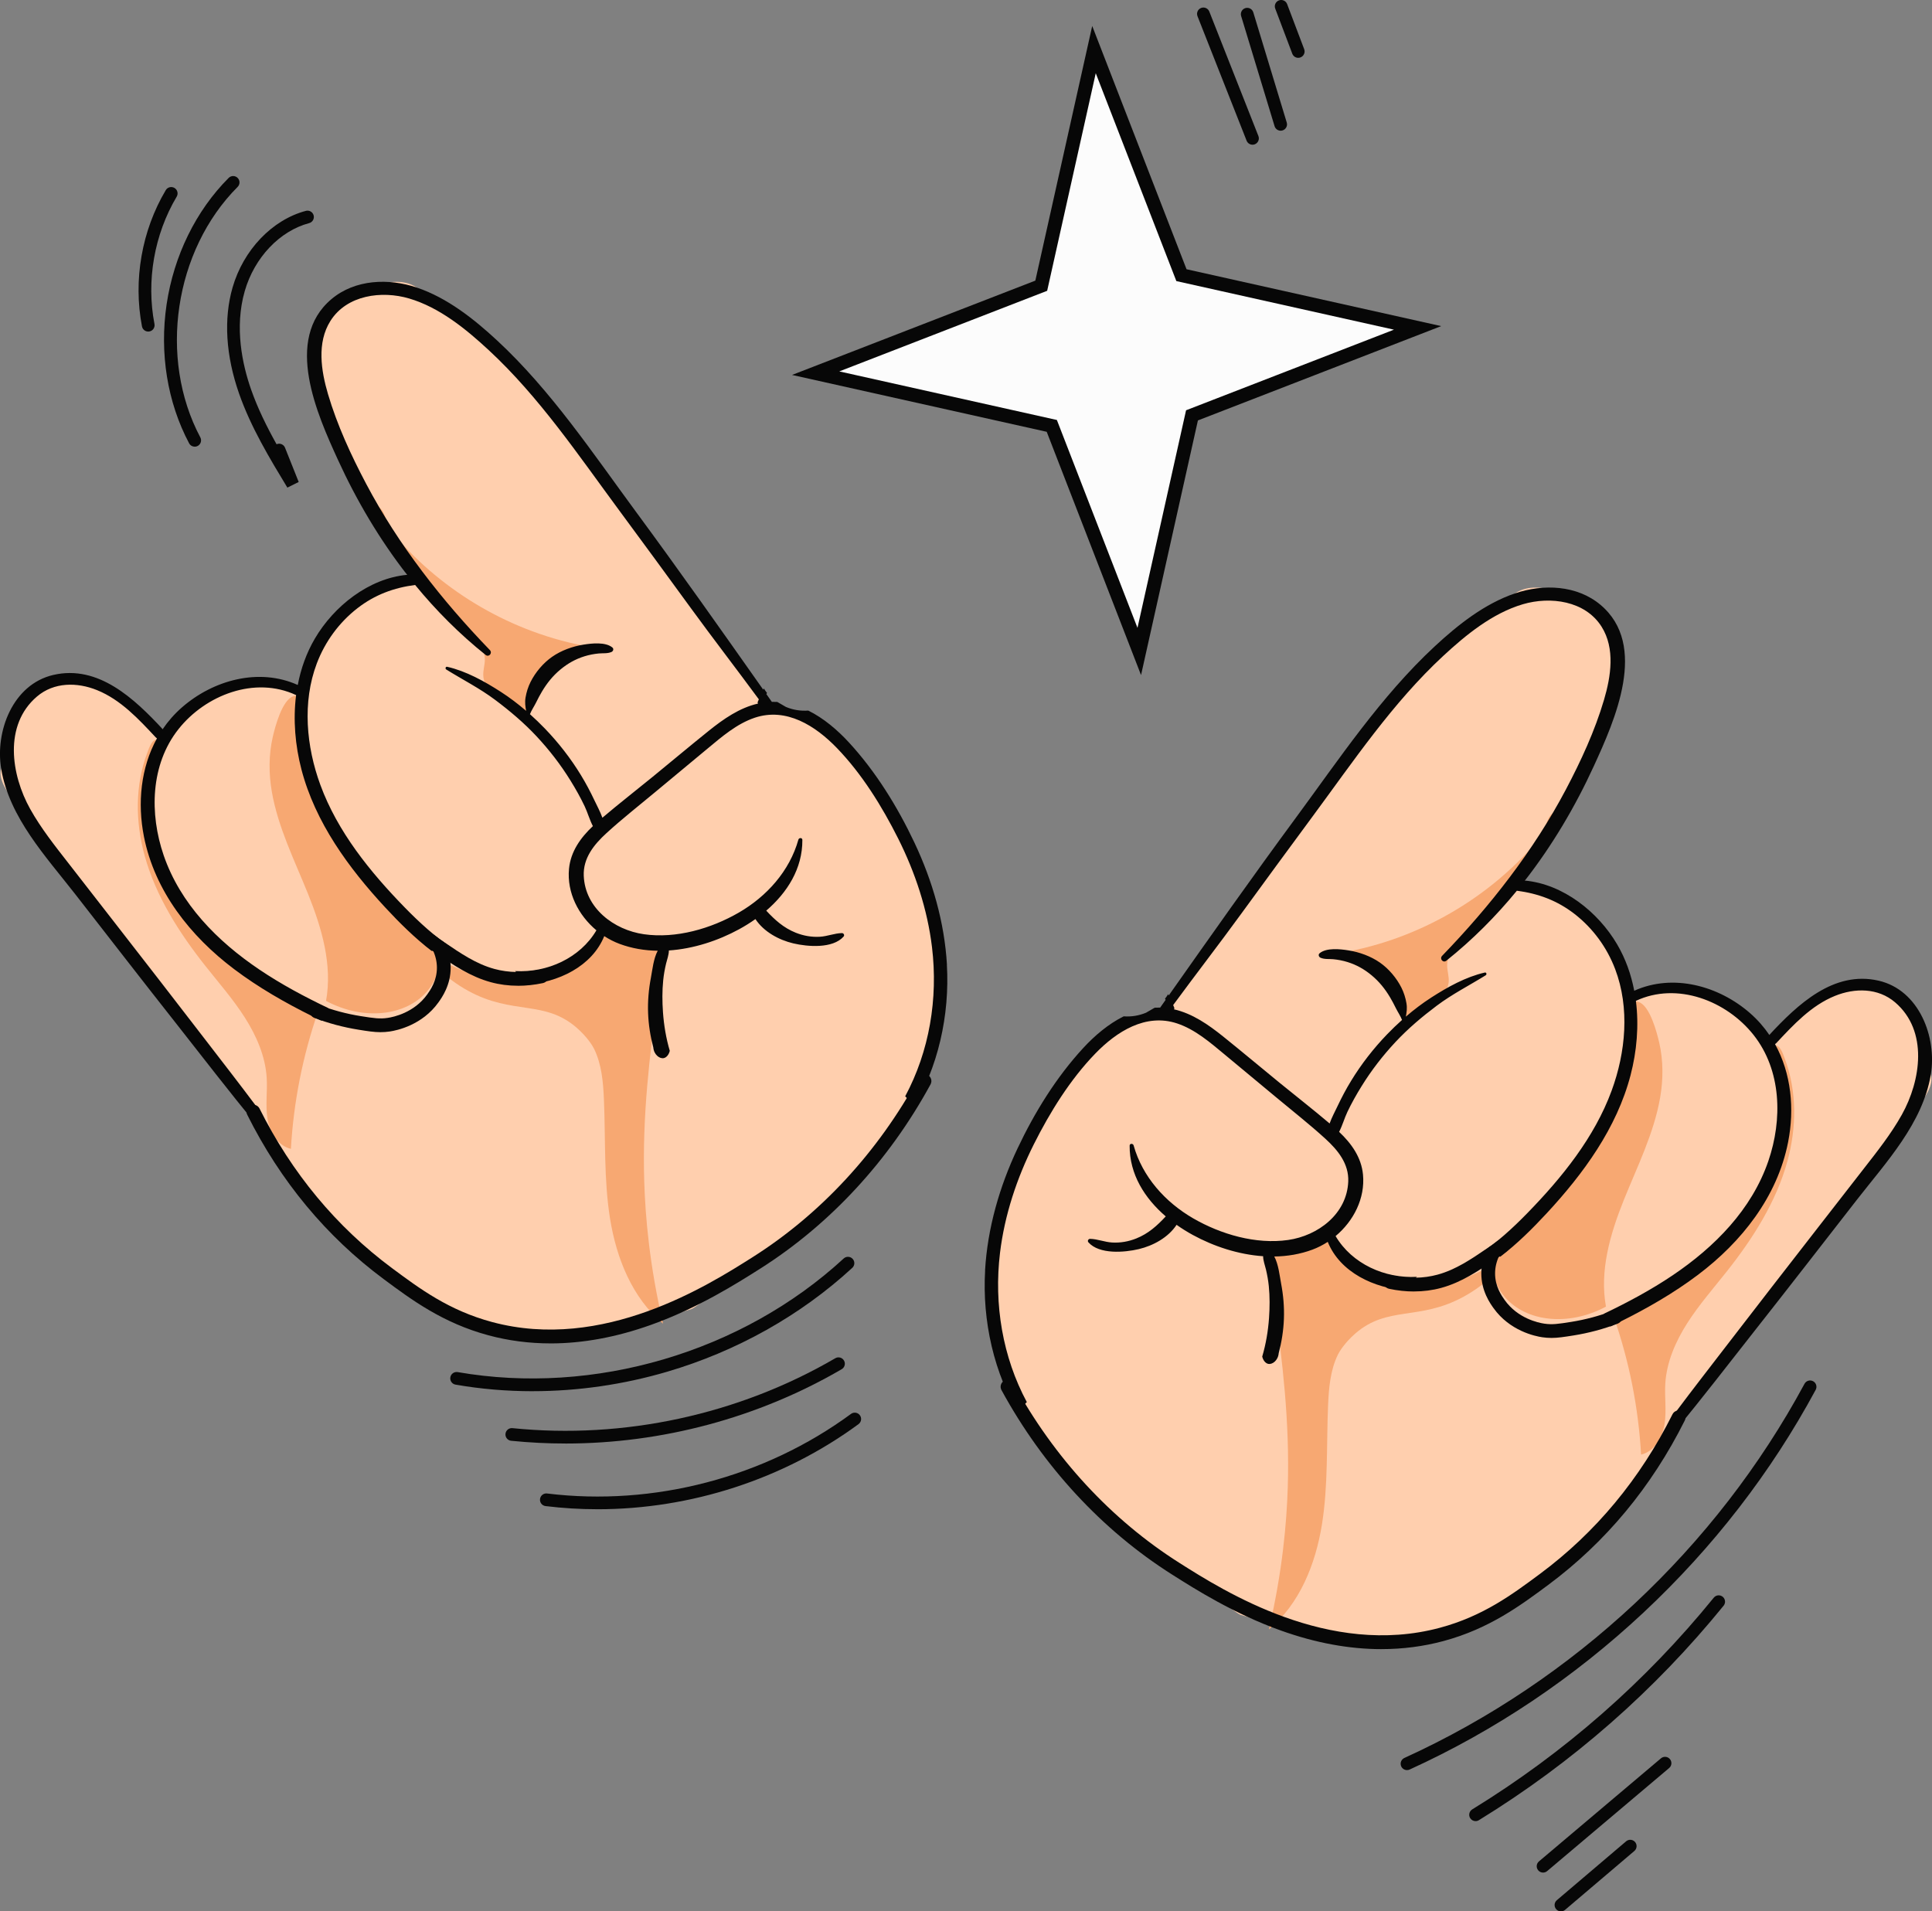 <svg id="_Слой_2" xmlns="http://www.w3.org/2000/svg" width="1080" height="1068.54" viewBox="0 0 1080 1068.54"><rect x="0" y="0" width="1080" height="1068.54" fill="#808080" stroke="none"/><g id="Smile04_549034944"><g id="Smile04_549034944-2"><path d="M824.86 1018.09c-1.19.0-2.36-.6-3.03-1.69-1.03-1.67-.5-3.86 1.17-4.88 51.49-31.62 96.92-71.44 135.01-118.35 1.24-1.52 3.47-1.75 4.99-.52 1.52 1.24 1.75 3.47.52 4.99-38.6 47.53-84.63 87.88-136.81 119.92-.58.36-1.22.53-1.85.53z" fill="#070707"/><path d="M862.58 1046.86c-1.01.0-2.01-.43-2.71-1.26-1.27-1.5-1.08-3.74.42-5l68.19-57.61c1.5-1.27 3.74-1.08 5 .42 1.27 1.5 1.08 3.74-.42 5l-68.19 57.61c-.67.56-1.48.84-2.29.84z" fill="#070707"/><path d="M872.59 1068.54c-1.01.0-2-.42-2.71-1.25-1.27-1.49-1.09-3.73.41-5l38.73-32.92c1.49-1.27 3.73-1.09 5 .41 1.27 1.49 1.09 3.73-.41 5l-38.73 32.92c-.67.57-1.49.84-2.3.84z" fill="#070707"/><g><g id="_3"><g><path d="M167.1 401.15s4.17-36.8 10.11-43.47c5.58-6.27 28.35-24.48 28.35-24.48l22.01-11.84s-34.83-62.52-38.68-79.19c-3.85-16.67-14.1-43.59-12.82-50 1.28-6.41 15.38-24.36 20.51-26.92 5.13-2.56 24.12-12.82 36.42-4.49s54.61 35.26 80.25 73.72c25.64 38.46 98.72 130.77 102.56 138.46 3.85 7.69 11.54 24.36 15.38 24.36s16.67-2.56 24.36 6.41c7.69 8.97 51.28 51.28 57.69 82.05 6.41 30.77 12.82 50 11.54 62.82-1.28 12.82 3.85 28.21-3.85 41.03-7.69 12.82-16.67 39.74-25.64 52.56-8.97 12.82-103.85 88.46-108.97 89.74s-37.18 12.82-50 12.82-57.69 7.69-73.08-2.56c-15.38-10.26-96.77-70.54-95.82-78.22.95-7.68-52.9-82.04-59.31-91.01-6.41-8.97-80.77-96.15-84.62-105.13-3.85-8.97-26.41-27.09-22.82-37.9 3.59-10.81 8.72-33.89 8.72-33.89.0.0 15.38-11.54 19.23-12.82 3.85-1.28 17.94-2.63 21.79.0 3.85 2.63 25.64 11.54 25.64 11.54l14.87 12.91 27.44-19.32 24.5-8.86 24.07 5.56.14 16.12z" fill="#ffcfae"/><path d="M80.86 478.36c6.28 22.73 19.25 43.06 33.88 61.55 7.52 9.5 15.55 18.65 22.07 28.87 6.52 10.21 11.54 21.71 12.28 33.8.46 7.57-.77 15.23.43 22.72 1.2 7.49 5.71 15.24 13.1 16.96 1.47-26.01 6.56-51.81 15.08-76.43-36.19-16.54-67.11-44.41-87.3-78.7-6.37-10.82-11.84-22.98-10.6-35.47.92-9.32 5.37-17.73 8.05-26.59.68-2.25 3.64-9.61.96-11.11-3.68-2.06-5.61 4.64-6.4 6.69-7.02 18.32-6.73 38.96-1.55 57.7z" fill="#f7a872"/><path d="M151.95 442.57c3.47 20.08 12.79 38.58 20.38 57.49 7.59 18.91 13.58 39.44 9.93 59.49 21.21 11.33 44.61 8.32 56.36-5.2 8.01-9.22 8.47-20.87 8.34-25.81-20.53-19.84-41.25-39.91-56.79-63.86-10.58-16.3-18.64-34.56-21.8-53.81-.8-4.88-1.28-9.8-1.39-14.75-.07-3.28 1.52-8.52-3.17-6.82-6.21 2.25-10.09 17.26-11.36 22.82-2.26 9.95-2.23 20.41-.5 30.44z" fill="#f7a872"/><path d="M335.62 362.56c-10.24.02-20.41 4.08-27.86 11.11-7.44 7.03-12.08 16.96-12.68 27.18-3.7-4.52-9.37-6.81-14.42-9.74s-10.04-7.32-10.49-13.14c-.25-3.21.96-6.38.86-9.6-.16-5.4-3.86-9.97-7.5-13.97-10.48-11.51-21.99-22.08-32.11-33.91-10.12-11.84-18.93-25.21-22.85-40.28.3 1.16 3.94 3.56 4.8 4.78 1.56 2.18 2.06 4.27 2.92 6.7 1.56 4.43 4.03 7.35 7.23 10.93 6.95 7.76 14.58 14.91 22.75 21.38 16.45 13.03 35.09 23.3 54.91 30.2 11.17 3.89 22.72 6.71 34.43 8.36z" fill="#f7a872"/><path d="M332.16 586.47c4.16 8.6 5.01 18.4 5.43 27.95.96 22.35-.11 44.89 3.45 66.98 3.57 22.09 12.43 44.31 29.64 58.61-7.61-32.57-9.93-59.8-10.54-79.24-1.19-37.47 3.13-70.77 7.28-102.79 1.47-11.36 2.9-20.73 3.9-27.09-10.81-4.14-21.62-8.28-32.43-12.42-17.08 16.94-38.11 31.04-60.94 29.04-19.33-1.69-35.81-14.56-37.18-12.39-1.07 1.71 7.87 11.64 20.94 18.8 25.07 13.74 42.64 4.86 60.78 20.74 5.72 5.01 8.78 9.96 9.68 11.81z" fill="#f7a872"/><path d="M529.35 539.31c-1.38-23.66-8.07-46.85-18.17-68.23-9.47-20.05-21.6-39.72-36.68-56.08-6.38-6.92-14.07-13.49-22.66-17.75-4.3.31-8.45-.36-12.48-2.02-1.62-.94-3.23-1.88-4.85-2.81-1.01-.06-2.04-.08-3.06-.06-1.02-1.44-2.04-2.89-3.05-4.33.12-.21.24-.42.36-.63-.64-.81-1.23-1.65-1.77-2.53-.11.23-.23.46-.34.69-23.43-33.24-46.82-66.45-70.96-99.2-24.26-32.92-47.57-67.96-77.69-95.92-13.05-12.11-27.92-23.9-44.99-29.68-15.71-5.32-34.52-4.64-47.7 6.44-26.87 22.6-7.94 64.66 3.69 90.06 10.4 22.71 23.23 44.4 38.57 64.09-21.43 2-40.92 17.55-51.54 35.62-4.74 8.07-7.85 16.87-9.58 25.97-21.79-9.81-47.3-2.75-64.82 12.59-4.16 3.65-7.71 7.72-10.69 12.1-15.72-16.88-35.89-36.15-61.13-30.31-22.61 5.22-32.67 31.53-29.13 52.58 4.56 27.18 25.01 48.98 41.35 69.95 18.93 24.29 37.77 48.66 56.84 72.84 14.76 18.71 29.29 37.72 44.53 56.1-.22-2.54-.34-5.08-.33-7.62-.12-1.07-.18-2.13-.18-3.18-8.98-12.01-18.2-23.85-27.32-35.72-17.18-22.36-34.48-44.63-51.79-66.89-8.48-10.91-16.95-21.82-25.44-32.71-7.63-9.79-15.42-19.58-21.49-30.45-10.62-19.03-14.89-46.85 3.79-62.81 9.52-8.13 22.47-8.11 33.62-3.59 13.28 5.38 23.25 16.2 32.83 26.44.21.22.43.39.65.52-9.04 16.34-10.99 36.16-7.28 54.9 6.05 30.56 25.97 55.7 50.42 74.12 13.64 10.28 28.53 18.79 43.8 26.37 1.7.85 3.42 1.68 5.14 2.51.26-.99.64-1.97 1.11-2.94.7-1.47 1.58-2.86 2.57-4.18-13.29-6.34-26.37-13.33-38.58-21.57-23.4-15.78-44.12-36.68-53.44-63.85-7.93-23.13-7.44-50.62 8.25-70.47 15.12-19.13 42.76-29.87 65.79-19.08-1.76 13.85-.5 28.19 2.98 41.55 7.73 29.59 26.36 55.08 46.86 77.19 7.85 8.47 16.44 17.02 25.9 24.27.41-.08.82-.15 1.24-.22 3.55-.56 7.22-.88 10.9-.91-10.05-6.54-19.1-14.9-27.18-23.19-19.3-19.8-37.52-42.26-47.14-68.49-7.87-21.44-10.2-46.21-1.98-67.92 4.61-12.16 12.46-22.9 22.75-30.88 9.7-7.52 20.36-11.43 32.21-12.96 11.74 14.32 24.87 27.49 39.41 39.11 1.83 1.46 3.97-1.06 2.37-2.72-26.85-27.79-51.03-58.64-69.13-92.89-8.45-15.99-16.23-32.83-21.36-50.21-3.85-13.05-6.33-28.73 1.37-40.92 9.18-14.54 28.69-17.04 43.97-12.54 17.02 5.02 31.8 17.09 44.59 28.95 28.22 26.16 50.13 58.77 72.89 89.57 13.37 18.1 26.67 36.24 39.91 54.43 12.51 17.19 25.52 34.01 38.11 51.14-.2.48-.41.97-.6 1.46-.14.36-.05.68.16.92-10.39 2.36-19.34 8.64-27.55 15.23-10.54 8.47-20.9 17.17-31.37 25.73-9.33 7.63-18.9 15.05-28.09 22.86-1.21-3.42-3.07-6.81-4.49-9.82-2.26-4.78-4.74-9.47-7.5-13.98-5.72-9.38-12.55-18.17-20.18-26.08-2.67-2.76-5.44-5.44-8.32-8.01.88-2.25 2.39-4.42 3.47-6.61 1.01-2.04 2.05-4.06 3.22-6.01 2.84-4.76 6.09-8.83 10.38-12.38 4.06-3.36 8.38-5.81 13.43-7.37 2.58-.8 5.24-1.31 7.93-1.57 2.4-.23 4.89.14 7.13-.83.98-.43 1.45-1.75.51-2.52-3.87-3.19-11.52-2.33-16.11-1.6-6.11.96-12.48 3.26-17.58 6.82-4.98 3.48-9.32 8.63-12.04 14.05-1.37 2.73-2.29 5.68-2.8 8.69-.48 2.83-.1 4.97.32 7.47-4.5-3.87-9.24-7.47-14.21-10.67-9.08-5.84-19.28-11.54-29.89-13.96-.96-.22-1.27 1.07-.52 1.53 9.18 5.69 18.69 10.5 27.37 17.01 8.22 6.17 16.01 12.76 23.04 20.27 7.14 7.64 13.52 15.9 19.02 24.8 2.86 4.61 5.52 9.35 7.86 14.25 1.67 3.49 2.81 7.68 4.65 11.2-6.85 6.45-12.43 14.19-13.35 23.88-1.26 13.31 5.27 25.99 15.32 34.38-9.15 15.53-27.49 23.79-45.45 22.79 2.13 2.19 4.01 4.71 5.59 7.6 18.33-1.1 37.39-10.17 44.24-27.15 2.72 1.77 5.61 3.24 8.62 4.36 6.81 2.53 14 3.72 21.27 3.82-2.36 4.39-2.97 10.66-3.81 15.09-1.24 6.5-1.82 13.15-1.57 19.77.24 6.46 1.25 12.9 2.91 19.18.34 4.1 3.55 6.46 5.85 5.98 1.58-.33 2.88-2.02 3.36-4.08-2.06-7-3.28-14.24-3.8-21.55-.42-5.95-.47-11.96.13-17.9.31-3.12.88-6.25 1.6-9.3.58-2.45 1.56-4.84 1.57-7.35 13.77-.93 27.53-5.46 39.26-11.86 3.12-1.7 6.18-3.6 9.12-5.69 4.67 7.11 13.13 11.69 21.17 13.59 7.96 1.88 22.04 3.06 28.12-3.81.69-.78.04-1.96-.95-1.94-4.12.09-8.13 1.8-12.29 2.05-4.63.27-9.19-.54-13.48-2.25-6.83-2.72-11.76-7.23-16.52-12.35 11.72-10.07 20.29-23.48 20.19-39.54.0-1.34-1.89-1.33-2.22-.16-4.91 17.56-17.7 31.76-33.27 40.77-15.51 8.97-35.09 14.69-53.07 12.12-16.76-2.4-32.91-14.55-33.64-32.69-.4-9.94 5.77-17.5 12.74-23.87 8.75-8 18.15-15.36 27.25-22.95 9.69-8.08 19.4-16.14 29.11-24.19 8.07-6.69 16.44-13.99 26.55-17.36 17.65-5.87 33.89 4.59 45.78 16.87 14.06 14.53 25.32 32.72 34.34 50.71 9.51 18.99 16.35 39.57 18.9 60.7 3.48 28.84-1.5 58.27-14.99 83.39 2.32 2.07 3.53 5.13 3.59 8.23 14.89-24.15 21.36-53.73 19.72-81.8z" fill="#070707"/><path d="M212.8 577.04c-3.69.0-7.35-.58-12.39-1.39-8.45-1.35-16.76-3.57-24.7-6.6-1.98-.76-2.98-2.98-2.22-4.97.76-1.98 2.98-2.98 4.97-2.22 7.44 2.84 15.23 4.93 23.16 6.19 7.47 1.19 10.67 1.65 15.09 1 3.34-.49 14.81-2.89 22.15-13.17 1.63-2.28 5.44-7.62 5.38-15.04-.03-3.29-.79-6.53-2.26-9.64-.91-1.92-.09-4.21 1.83-5.12 1.92-.91 4.21-.09 5.12 1.83 1.95 4.12 2.96 8.45 3 12.87.08 9.92-4.93 16.93-6.81 19.57-9.1 12.76-23.19 15.71-27.29 16.31-1.76.26-3.4.37-5.03.37z" fill="#070707"/><path d="M289.52 551.08c-5.23.0-10.29-.66-15.16-1.99-11.4-3.1-20.96-9.62-30.21-15.91-2.07-1.41-4.13-2.88-6.12-4.37-1.7-1.27-2.05-3.68-.77-5.38 1.27-1.7 3.68-2.04 5.38-.77 1.9 1.42 3.86 2.83 5.84 4.17 9.13 6.21 17.75 12.09 27.9 14.85 7.92 2.16 16.51 2.28 25.54.38 2.08-.44 4.12.89 4.56 2.97.44 2.08-.89 4.12-2.97 4.56-4.76 1.01-9.44 1.51-13.99 1.51z" fill="#070707"/><path d="M307.75 751.02c-11.89.0-23.46-1.5-34.66-4.51-25.52-6.86-43.07-19.89-58.55-31.39-32.08-23.82-57.77-54.76-76.35-91.96-.95-1.9-.18-4.21 1.72-5.16 1.9-.95 4.21-.18 5.16 1.72 18.04 36.11 42.96 66.12 74.06 89.22 15.66 11.63 31.86 23.66 55.96 30.14 62.06 16.68 120.63-20.44 145.65-36.28 38.03-24.09 70.08-58.77 92.69-100.29 1.02-1.87 3.35-2.56 5.22-1.54 1.87 1.02 2.55 3.35 1.54 5.22-23.23 42.66-56.19 78.32-95.33 103.11-13 8.23-34.75 22.02-61.09 31.41-19.28 6.87-38.01 10.32-56.01 10.32z" fill="#070707"/></g><g><path d="M912.9 572.07s-4.17-36.8-10.11-43.47c-5.58-6.27-28.35-24.48-28.35-24.48l-22.01-11.84s34.83-62.52 38.68-79.19c3.85-16.67 14.1-43.59 12.82-50-1.28-6.41-15.38-24.36-20.51-26.92-5.13-2.56-24.12-12.82-36.42-4.49-12.3 8.33-54.61 35.26-80.25 73.72-25.64 38.46-98.72 130.77-102.56 138.46-3.85 7.69-11.54 24.36-15.38 24.36s-16.67-2.56-24.36 6.41c-7.69 8.97-51.28 51.28-57.69 82.05s-12.82 50-11.54 62.82c1.28 12.82-3.85 28.21 3.85 41.03 7.69 12.82 16.67 39.74 25.64 52.56 8.97 12.82 103.85 88.46 108.97 89.74s37.18 12.82 50 12.82 57.69 7.69 73.08-2.56c15.38-10.26 96.77-70.54 95.82-78.22-.95-7.68 52.9-82.04 59.31-91.01 6.41-8.97 80.77-96.15 84.62-105.13 3.85-8.97 26.41-27.09 22.82-37.9-3.59-10.81-8.72-33.89-8.72-33.89.0.0-15.38-11.54-19.23-12.82s-17.94-2.63-21.79.0c-3.85 2.63-25.64 11.54-25.64 11.54l-14.87 12.91-27.44-19.32-24.5-8.86-24.07 5.56-.14 16.12z" fill="#ffcfae"/><path d="M999.14 649.28c-6.28 22.73-19.25 43.06-33.88 61.55-7.52 9.5-15.55 18.65-22.07 28.87-6.52 10.21-11.54 21.71-12.28 33.8-.46 7.57.77 15.23-.43 22.72-1.2 7.49-5.71 15.24-13.1 16.96-1.47-26.01-6.56-51.81-15.08-76.43 36.19-16.54 67.11-44.41 87.3-78.7 6.37-10.82 11.84-22.98 10.6-35.47-.92-9.32-5.37-17.73-8.05-26.59-.68-2.25-3.64-9.61-.96-11.11 3.68-2.06 5.61 4.64 6.4 6.69 7.02 18.32 6.73 38.96 1.55 57.7z" fill="#f7a872"/><path d="M928.05 613.49c-3.47 20.08-12.79 38.58-20.38 57.49-7.59 18.91-13.58 39.44-9.93 59.49-21.21 11.33-44.61 8.32-56.36-5.2-8.01-9.22-8.47-20.87-8.34-25.81 20.53-19.84 41.25-39.91 56.79-63.86 10.58-16.3 18.64-34.56 21.8-53.81.8-4.88 1.28-9.8 1.39-14.75.07-3.28-1.52-8.52 3.17-6.82 6.21 2.25 10.09 17.26 11.36 22.82 2.26 9.95 2.23 20.41.5 30.44z" fill="#f7a872"/><path d="M744.38 533.48c10.24.02 20.41 4.08 27.86 11.11 7.44 7.03 12.08 16.96 12.68 27.18 3.7-4.52 9.37-6.81 14.42-9.74s10.04-7.32 10.49-13.14c.25-3.21-.96-6.38-.86-9.6.16-5.4 3.86-9.97 7.5-13.97 10.48-11.51 21.99-22.08 32.11-33.91 10.12-11.84 18.93-25.21 22.85-40.28-.3 1.16-3.94 3.56-4.8 4.78-1.56 2.18-2.06 4.27-2.92 6.7-1.56 4.43-4.03 7.35-7.23 10.93-6.95 7.76-14.58 14.91-22.75 21.38-16.45 13.03-35.09 23.3-54.91 30.2-11.17 3.89-22.72 6.71-34.43 8.36z" fill="#f7a872"/><path d="M747.84 757.4c-4.16 8.6-5.01 18.4-5.43 27.95-.96 22.35.11 44.89-3.45 66.98-3.57 22.09-12.43 44.31-29.64 58.61 7.61-32.57 9.93-59.8 10.54-79.24 1.19-37.47-3.13-70.77-7.28-102.79-1.47-11.36-2.9-20.73-3.9-27.09 10.81-4.14 21.62-8.28 32.43-12.42 17.08 16.94 38.11 31.04 60.94 29.04 19.33-1.69 35.81-14.56 37.18-12.39 1.07 1.71-7.87 11.64-20.94 18.8-25.07 13.74-42.64 4.86-60.78 20.74-5.72 5.01-8.78 9.96-9.68 11.81z" fill="#f7a872"/><path d="M550.65 710.24c1.38-23.66 8.07-46.85 18.17-68.23 9.47-20.05 21.6-39.72 36.68-56.08 6.38-6.92 14.07-13.49 22.66-17.75 4.3.31 8.45-.36 12.48-2.02 1.62-.94 3.23-1.88 4.85-2.81 1.01-.06 2.04-.08 3.06-.06 1.02-1.44 2.04-2.89 3.05-4.33-.12-.21-.24-.42-.36-.63.64-.81 1.23-1.65 1.77-2.53.11.23.23.46.34.69 23.43-33.24 46.82-66.45 70.96-99.2 24.26-32.92 47.57-67.96 77.69-95.92 13.05-12.11 27.92-23.9 44.99-29.68 15.71-5.32 34.52-4.64 47.7 6.44 26.87 22.6 7.94 64.66-3.69 90.06-10.4 22.71-23.23 44.4-38.57 64.09 21.43 2 40.92 17.55 51.54 35.62 4.74 8.07 7.85 16.87 9.58 25.97 21.79-9.81 47.3-2.75 64.82 12.59 4.16 3.65 7.71 7.72 10.69 12.1 15.72-16.88 35.89-36.15 61.13-30.31 22.61 5.22 32.67 31.53 29.13 52.58-4.56 27.18-25.01 48.98-41.35 69.95-18.93 24.29-37.77 48.66-56.84 72.84-14.76 18.71-29.29 37.72-44.53 56.1.22-2.54.34-5.08.33-7.62.12-1.07.18-2.13.18-3.18 8.98-12.01 18.2-23.85 27.32-35.72 17.18-22.36 34.48-44.63 51.79-66.89 8.48-10.91 16.95-21.82 25.44-32.71 7.63-9.79 15.42-19.58 21.49-30.45 10.62-19.03 14.89-46.85-3.79-62.81-9.52-8.13-22.47-8.11-33.62-3.59-13.28 5.38-23.25 16.2-32.83 26.44-.21.22-.43.39-.65.52 9.04 16.34 10.99 36.16 7.28 54.9-6.05 30.56-25.97 55.7-50.42 74.12-13.64 10.28-28.53 18.79-43.8 26.37-1.7.85-3.42 1.68-5.14 2.51-.26-.99-.64-1.97-1.11-2.94-.7-1.47-1.58-2.86-2.57-4.18 13.29-6.34 26.37-13.33 38.58-21.57 23.4-15.78 44.12-36.68 53.44-63.85 7.93-23.13 7.44-50.62-8.25-70.47-15.12-19.13-42.76-29.87-65.79-19.08 1.76 13.85.5 28.19-2.98 41.55-7.73 29.59-26.36 55.08-46.86 77.19-7.85 8.47-16.44 17.02-25.9 24.27-.41-.08-.82-.15-1.24-.22-3.55-.56-7.22-.88-10.9-.91 10.05-6.54 19.1-14.9 27.18-23.19 19.3-19.8 37.52-42.26 47.14-68.49 7.87-21.44 10.2-46.21 1.98-67.92-4.61-12.16-12.46-22.9-22.75-30.88-9.7-7.52-20.36-11.43-32.21-12.96-11.74 14.32-24.87 27.49-39.41 39.11-1.83 1.46-3.97-1.06-2.37-2.72 26.85-27.79 51.03-58.64 69.13-92.89 8.45-15.99 16.23-32.83 21.36-50.21 3.85-13.05 6.33-28.73-1.37-40.92-9.18-14.54-28.69-17.04-43.97-12.54-17.02 5.02-31.8 17.09-44.59 28.95-28.22 26.16-50.13 58.77-72.89 89.57-13.37 18.1-26.67 36.24-39.91 54.43-12.51 17.19-25.52 34.01-38.11 51.14.2.48.41.97.6 1.46.14.36.05.68-.16.92 10.39 2.36 19.34 8.64 27.55 15.23 10.54 8.47 20.9 17.17 31.37 25.73 9.33 7.63 18.9 15.05 28.09 22.86 1.21-3.42 3.07-6.81 4.49-9.82 2.26-4.78 4.74-9.47 7.5-13.98 5.72-9.38 12.55-18.17 20.18-26.08 2.67-2.76 5.44-5.44 8.32-8.01-.88-2.25-2.39-4.42-3.47-6.61-1.01-2.04-2.05-4.06-3.22-6.01-2.84-4.76-6.09-8.83-10.38-12.38-4.06-3.36-8.38-5.81-13.43-7.37-2.58-.8-5.24-1.31-7.93-1.57-2.4-.23-4.89.14-7.13-.83-.98-.43-1.45-1.75-.51-2.52 3.87-3.19 11.52-2.33 16.11-1.6 6.11.96 12.48 3.26 17.58 6.82 4.98 3.48 9.32 8.63 12.04 14.05 1.37 2.73 2.29 5.68 2.8 8.69.48 2.83.1 4.97-.32 7.47 4.5-3.87 9.24-7.47 14.21-10.67 9.08-5.84 19.28-11.54 29.89-13.96.96-.22 1.27 1.07.52 1.53-9.18 5.69-18.69 10.5-27.37 17.01-8.22 6.17-16.01 12.76-23.04 20.27-7.14 7.64-13.52 15.9-19.02 24.8-2.86 4.61-5.52 9.35-7.86 14.25-1.67 3.49-2.81 7.68-4.65 11.2 6.85 6.45 12.43 14.19 13.35 23.88 1.26 13.31-5.27 25.99-15.32 34.38 9.15 15.53 27.49 23.79 45.45 22.79-2.13 2.19-4.01 4.71-5.59 7.6-18.33-1.1-37.39-10.17-44.24-27.15-2.72 1.77-5.61 3.24-8.62 4.36-6.81 2.53-14 3.72-21.27 3.82 2.36 4.39 2.97 10.66 3.81 15.09 1.24 6.5 1.82 13.15 1.57 19.77-.24 6.46-1.25 12.9-2.91 19.18-.34 4.1-3.55 6.46-5.85 5.98-1.58-.33-2.88-2.02-3.36-4.08 2.06-7 3.28-14.24 3.8-21.55.42-5.95.47-11.96-.13-17.9-.31-3.12-.88-6.25-1.6-9.3-.58-2.45-1.56-4.84-1.57-7.35-13.77-.93-27.53-5.46-39.26-11.86-3.12-1.7-6.18-3.6-9.12-5.69-4.67 7.11-13.13 11.69-21.17 13.59-7.96 1.88-22.04 3.06-28.12-3.81-.69-.78-.04-1.96.95-1.94 4.12.09 8.13 1.8 12.29 2.05 4.63.27 9.19-.54 13.48-2.25 6.83-2.72 11.76-7.23 16.52-12.35-11.72-10.07-20.29-23.48-20.19-39.54.0-1.34 1.89-1.33 2.22-.16 4.91 17.56 17.7 31.76 33.27 40.77 15.51 8.97 35.09 14.69 53.07 12.12 16.76-2.4 32.91-14.55 33.64-32.69.4-9.94-5.77-17.5-12.74-23.87-8.75-8-18.15-15.36-27.25-22.95-9.69-8.08-19.4-16.14-29.11-24.19-8.07-6.69-16.44-13.99-26.55-17.36-17.65-5.87-33.89 4.59-45.78 16.87-14.06 14.53-25.32 32.72-34.34 50.71-9.51 18.99-16.35 39.57-18.9 60.7-3.48 28.84 1.5 58.27 14.99 83.39-2.32 2.07-3.53 5.13-3.59 8.23-14.89-24.15-21.36-53.73-19.72-81.8z" fill="#070707"/><path d="M867.2 747.96c-1.63.0-3.27-.11-5.03-.37-4.1-.6-18.19-3.55-27.29-16.31-1.89-2.64-6.89-9.66-6.81-19.57.04-4.42 1.05-8.75 3-12.87.91-1.92 3.2-2.74 5.12-1.83 1.92.91 2.74 3.2 1.83 5.12-1.47 3.1-2.23 6.35-2.26 9.64-.06 7.42 3.75 12.76 5.38 15.04 7.34 10.28 18.81 12.68 22.15 13.17 4.42.65 7.63.19 15.09-1 7.93-1.26 15.72-3.35 23.16-6.19 1.98-.76 4.21.23 4.97 2.22.76 1.98-.24 4.21-2.22 4.97-7.93 3.03-16.24 5.26-24.7 6.6-5.04.8-8.7 1.39-12.39 1.39z" fill="#070707"/><path d="M790.48 722c-4.55.0-9.23-.5-13.99-1.51-2.08-.44-3.41-2.48-2.97-4.56.44-2.08 2.48-3.41 4.56-2.97 9.03 1.91 17.62 1.78 25.54-.38 10.15-2.77 18.77-8.64 27.9-14.85 1.99-1.35 3.95-2.76 5.84-4.17 1.7-1.27 4.11-.93 5.38.77 1.27 1.7.93 4.11-.77 5.38-1.98 1.49-4.04 2.96-6.12 4.37-9.25 6.3-18.82 12.81-30.21 15.91-4.87 1.33-9.94 1.99-15.16 1.99z" fill="#070707"/><path d="M772.25 921.94c-18 0-36.73-3.44-56.01-10.32-26.34-9.39-48.09-23.17-61.09-31.41-39.13-24.79-72.1-60.45-95.33-103.11-1.02-1.87-.33-4.2 1.54-5.22 1.87-1.02 4.2-.33 5.22 1.54 22.61 41.52 54.66 76.2 92.69 100.29 25.01 15.85 83.59 52.96 145.65 36.28 24.1-6.48 40.3-18.51 55.96-30.14 31.1-23.1 56.02-53.12 74.06-89.22.95-1.9 3.26-2.67 5.16-1.72 1.9.95 2.67 3.26 1.72 5.16-18.59 37.2-44.28 68.13-76.35 91.96-15.49 11.5-33.04 24.54-58.56 31.39-11.19 3.01-22.77 4.51-34.66 4.51z" fill="#070707"/></g></g><g><path d="M636.85 364.2 587.96 238.09 455.96 208.62 582.07 159.72 611.54 27.72 660.43 153.83l132 29.47L666.33 232.2 636.85 364.2z" fill="#fcfcfc"/><path d="M637.85 377.4l-52.73-136-142.36-31.79 136-52.73 31.79-142.36 52.73 136 142.36 31.79-136 52.73-31.79 142.36zm-168.69-169.77 121.64 27.16 45.06 116.21 27.16-121.64 116.21-45.06-121.64-27.16-45.06-116.21-27.16 121.64-116.21 45.06z" fill="#070707"/></g><path d="M297.77 777.75c-14.55.0-28.99-1.22-43.13-3.68-1.93-.34-3.23-2.17-2.89-4.11.34-1.93 2.17-3.22 4.11-2.89 76.2 13.24 158.88-11.1 215.76-63.51 1.44-1.33 3.69-1.24 5.02.21 1.33 1.44 1.24 3.69-.21 5.02-28.81 26.55-64.57 46.62-103.41 58.05-24.61 7.24-50.08 10.9-75.24 10.9z" fill="#070707"/><path d="M316.11 806.99c-10.14.0-20.27-.51-30.37-1.53-1.95-.2-3.37-1.94-3.17-3.89.2-1.95 1.94-3.38 3.89-3.17 62.29 6.33 126.39-7.55 180.48-39.08 1.69-.99 3.87-.42 4.85 1.28.99 1.69.42 3.87-1.28 4.85C423.9 792.63 370.02 807 316.1 807z" fill="#070707"/><path d="M334.02 843.73c-9.7.0-19.4-.58-29.05-1.76-1.95-.24-3.33-2.01-3.09-3.95.24-1.95 2-3.33 3.95-3.09 59.6 7.29 121.52-8.93 169.89-44.5 1.58-1.16 3.8-.82 4.96.76 1.16 1.58.82 3.8-.76 4.96-41.99 30.87-93.89 47.59-145.91 47.59z" fill="#070707"/><path d="M160.64 272.6c-10.01-16.55-20.36-33.67-26.95-52.44-7.48-21.3-8.75-41.86-3.68-59.45 6.07-21.03 22.15-37.84 40.98-42.83 1.89-.5 3.84.63 4.34 2.52.5 1.9-.63 3.84-2.52 4.34-16.47 4.37-30.59 19.26-35.98 37.94-5.89 20.42-1.32 41.25 3.55 55.13 3.71 10.57 8.73 20.71 14.22 30.55.04-.02.08-.03.12-.05 1.82-.73 3.89.16 4.61 1.98l7.64 19.16-6.34 3.15z" fill="#070707"/><path d="M108.86 249.72c-1.27.0-2.5-.68-3.14-1.88-12.17-22.89-16.63-50.49-12.58-77.71 4.06-27.22 16.37-52.32 34.68-70.67 1.39-1.39 3.63-1.39 5.02.0 1.39 1.38 1.39 3.63.0 5.02C97.4 140 88.43 200.2 111.98 244.51c.92 1.73.26 3.88-1.47 4.8-.53.28-1.1.42-1.66.42z" fill="#070707"/><path d="M82.85 185.36c-1.67.0-3.15-1.18-3.48-2.88-4.98-25.81-.14-53.57 13.29-76.17 1-1.69 3.18-2.24 4.87-1.24 1.69 1 2.24 3.18 1.24 4.87-12.55 21.12-17.08 47.08-12.42 71.2.37 1.93-.89 3.79-2.81 4.16-.23.04-.45.06-.68.06z" fill="#070707"/><path d="M786.52 989.56c-1.35.0-2.64-.77-3.23-2.08-.81-1.78-.03-3.89 1.76-4.7 94.79-43.2 174.23-117.48 223.68-209.17.93-1.73 3.08-2.37 4.81-1.44 1.73.93 2.37 3.08 1.44 4.81-24.91 46.18-57.3 88.08-96.28 124.54-38.98 36.45-82.96 65.97-130.7 87.73-.48.22-.98.32-1.47.32z" fill="#070707"/><path d="M700.16 80.9c-1.42.0-2.75-.85-3.3-2.25l-27.45-69.59c-.72-1.82.18-3.89 2-4.6 1.82-.72 3.89.18 4.6 2l27.45 69.59c.72 1.82-.18 3.89-2 4.61-.43.17-.87.25-1.3.25z" fill="#070707"/><path d="M715.9 73.07c-1.52.0-2.93-.99-3.4-2.52l-18.7-61.59c-.57-1.88.49-3.86 2.37-4.43 1.87-.57 3.86.49 4.43 2.37l18.7 61.59c.57 1.88-.49 3.86-2.37 4.43-.34.1-.69.15-1.03.15z" fill="#070707"/><path d="M725.72 32.33c-1.43.0-2.78-.87-3.32-2.3l-9.54-25.23c-.69-1.83.23-3.88 2.07-4.58 1.83-.69 3.88.23 4.58 2.06l9.54 25.23c.69 1.83-.23 3.88-2.07 4.58-.41.16-.84.23-1.26.23z" fill="#070707"/></g></g></g></svg>